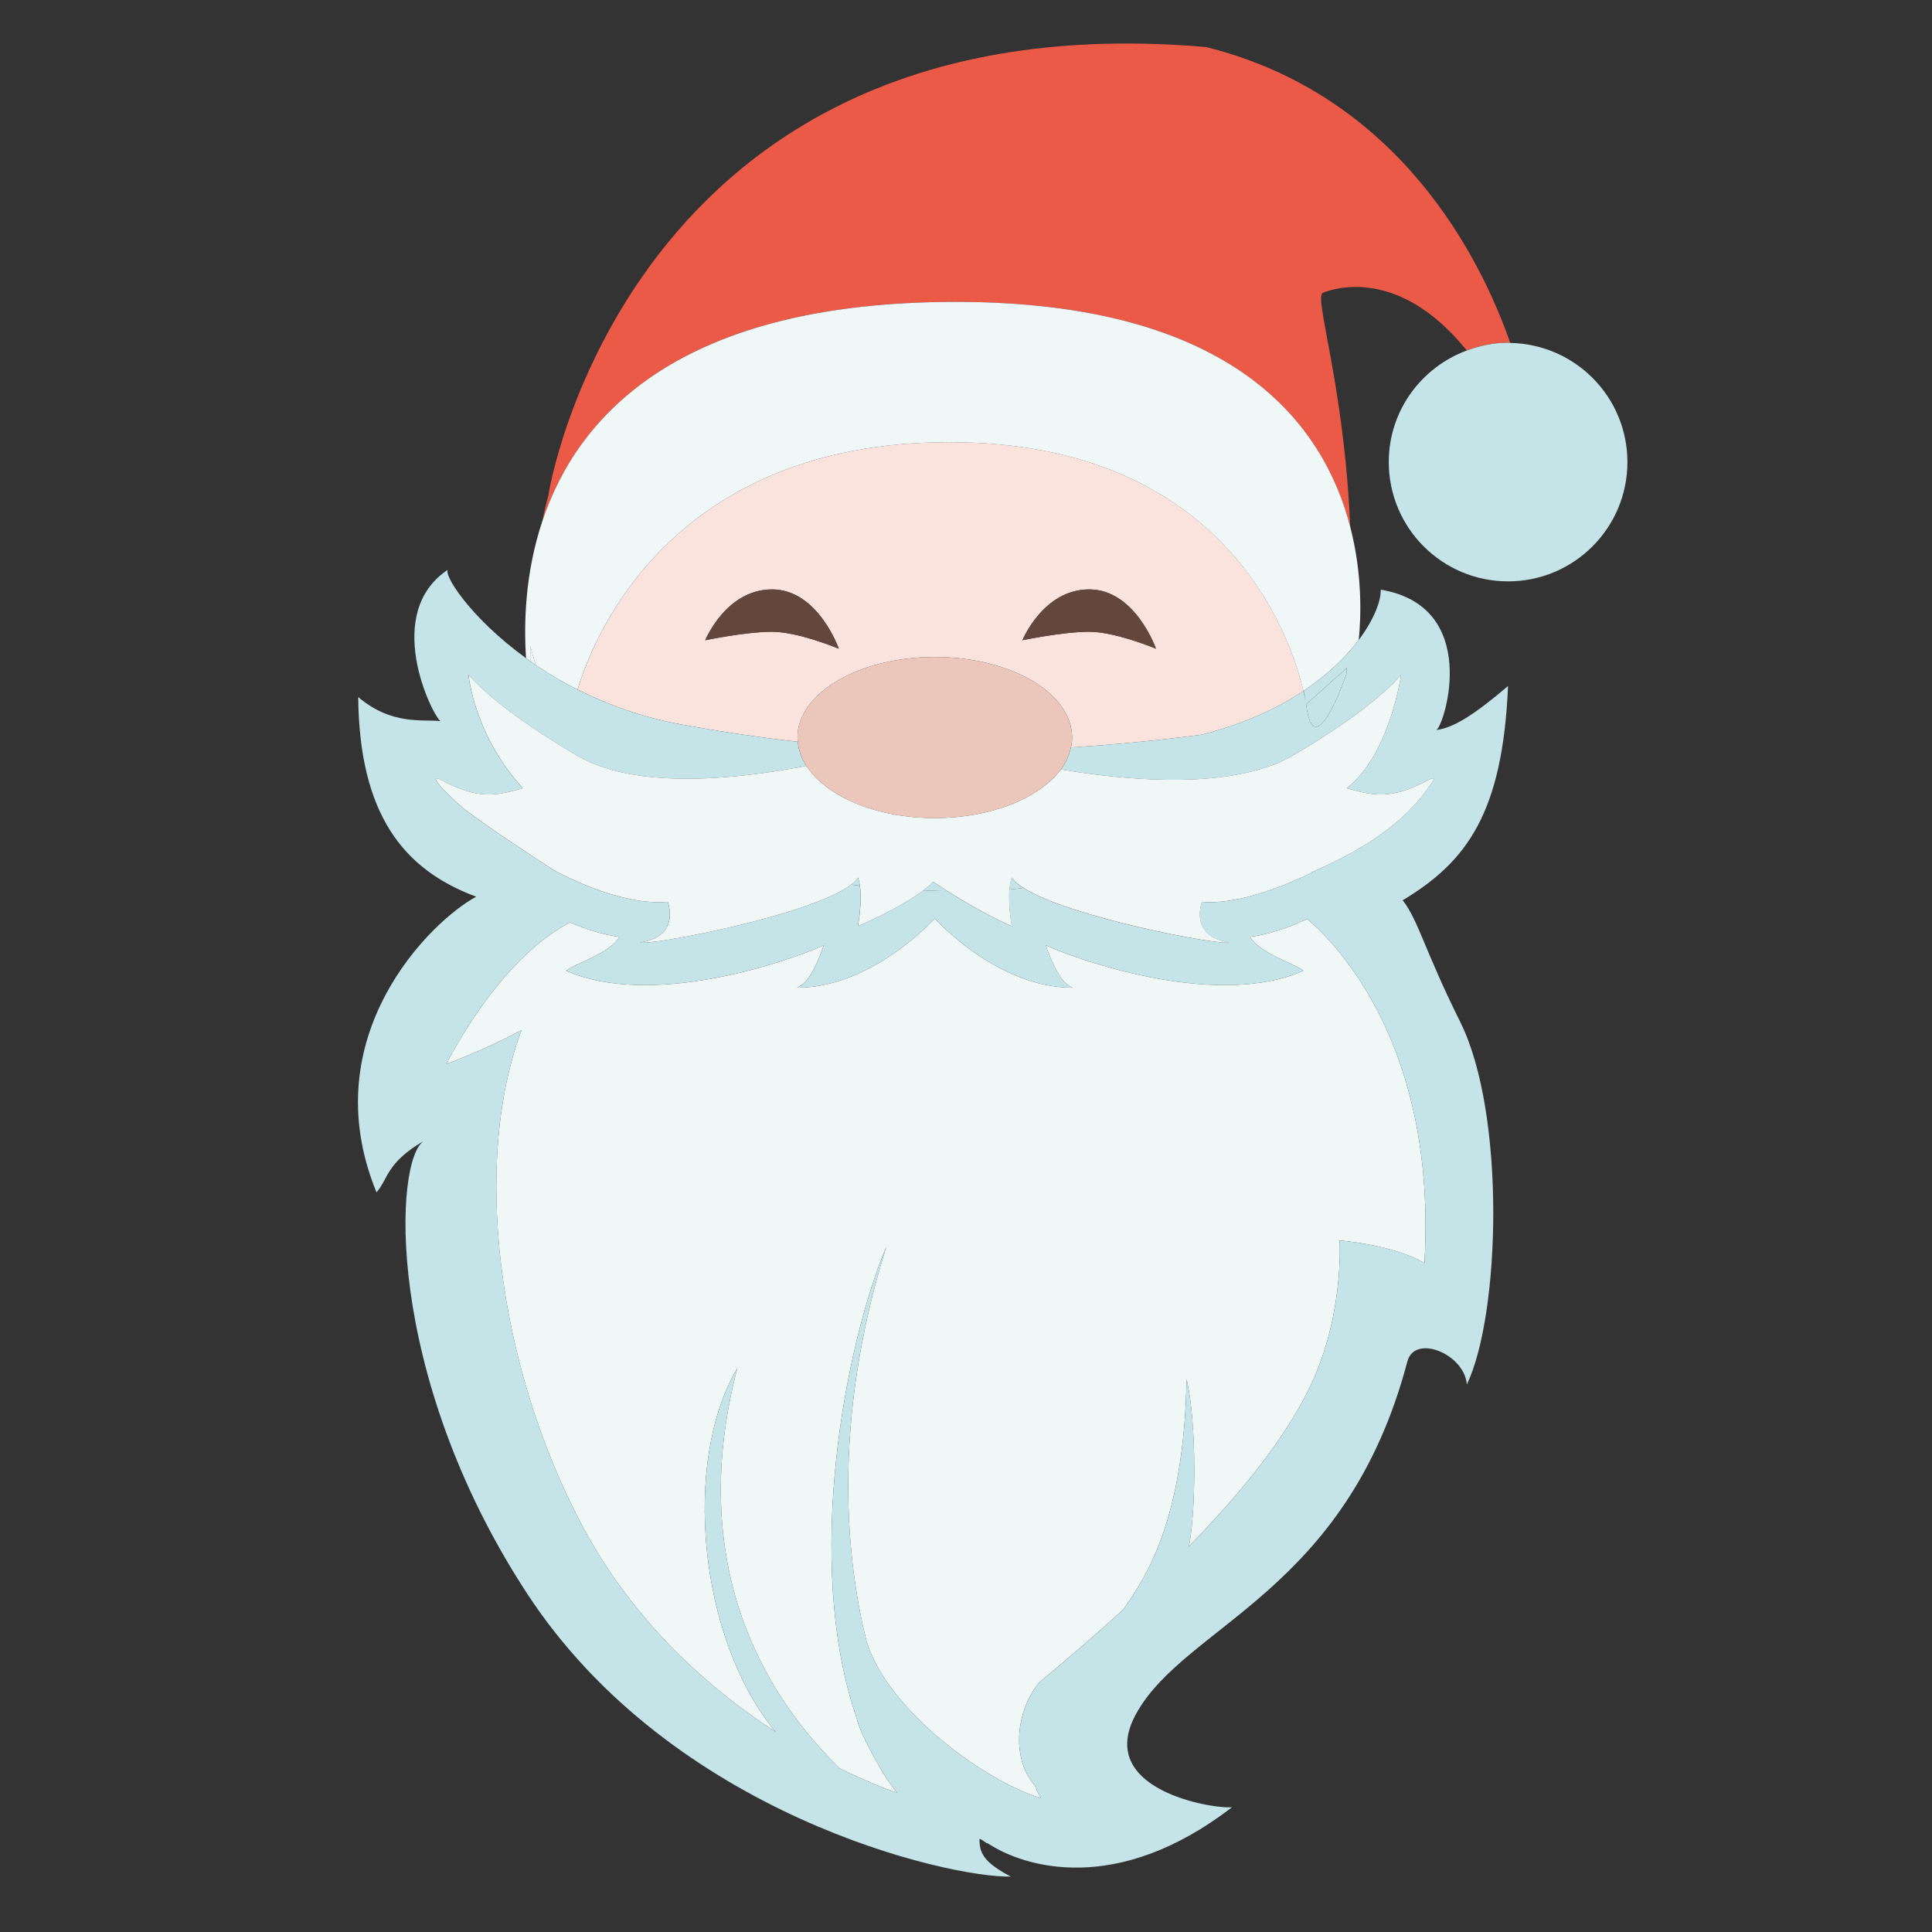<?xml version="1.0" encoding="utf-8"?>
<!-- Generator: Adobe Illustrator 18.1.1, SVG Export Plug-In . SVG Version: 6.00 Build 0)  -->
<svg version="1.1" id="Слой_1" xmlns="http://www.w3.org/2000/svg" xmlns:xlink="http://www.w3.org/1999/xlink" x="0px" y="0px"
	 viewBox="0 0 80 80" enable-background="new 0 0 80 80" xml:space="preserve">
<rect x="0" y="0" width="80" height="80" fill="#333333" stroke="none"/>
<g id="Слой_2">
</g>
<g>
	<path fill="#FAE3DD" d="M39.308,18.309c-11.604,0-14.777,8.184-15.391,10.245c1.226,0.618,2.653,1.141,4.283,1.444
		c1.592,0.289,3.192,0.532,4.837,0.718c-0.005-0.059-0.015-0.117-0.015-0.176c0-1.842,2.546-3.336,5.686-3.336
		s5.686,1.494,5.686,3.336c0,0.139-0.019,0.275-0.047,0.41c1.71-0.111,3.493-0.274,5.405-0.527
		c1.755-0.445,3.143-1.094,4.222-1.81C53.457,26.41,50.779,18.309,39.308,18.309z M31.968,26.16
		c-1.09,0-2.765,0.351-2.765,0.351s0.858-2.105,2.765-2.105c1.907,0,2.765,2.456,2.765,2.456
		S33.058,26.16,31.968,26.16z M45.102,26.16c-1.09,0-2.765,0.351-2.765,0.351s0.858-2.105,2.765-2.105
		c1.907,0,2.765,2.456,2.765,2.456S46.192,26.16,45.102,26.16z"/>
	<path fill="#F0F7F7" d="M43.304,39.144c0.532,1.515,0.894,1.637,1.103,1.754c-3.126,0-5.7-2.865-5.7-2.865
		s-2.574,2.865-5.7,2.865c0.209-0.117,0.571-0.24,1.103-1.754c-1.744,0.774-7.223,2.579-10.665,1.053
		c0.379-0.313,1.79-0.7,2.207-1.404c-0.595-0.072-1.3-0.28-2.055-0.6
		c-3.036,1.602-5.11,5.863-5.11,5.863s1.659-0.609,3.111-1.404c-2.053,5.452-1.005,13.788,2.42,20.353
		c2.159,4.139,5.348,6.926,8.095,8.706c-3.194-3.873-3.87-11.201-1.582-15.058
		c-2.252,8.574,1.551,13.976,4.25,16.578c1.046,0.515,1.888,0.841,2.371,1.003
		c-0.101-0.112-0.173-0.227-0.262-0.341c-0.018-0.024-0.039-0.049-0.057-0.074
		c-0.338-0.447-1.27-2.142-1.352-2.649c-2.236-6.465-0.468-15.538,1.219-19.544
		c-2.33,7.418-1.6,13.204-0.824,16.314c0.898,2.976,5.068,5.887,7.231,6.516
		c-0.102-0.161-0.182-0.333-0.248-0.51c-1.031-1.177-0.76-3.151,0.168-4.274
		c1.29-1.071,2.442-2.074,3.483-3.023c0.888-1.266,2.517-3.622,2.624-9.534c0.43,1.801,0.384,5.594,0.094,6.919
		c2.43-2.488,3.946-4.531,4.859-6.292c1.6-3.084,1.383-6.376,1.383-6.376s2.172,0.159,3.513,0.934
		c0.522-8.918-3.563-13.144-4.851-14.247c-0.874,0.402-1.693,0.658-2.37,0.74
		c0.417,0.704,1.828,1.091,2.207,1.404C50.527,41.723,45.048,39.918,43.304,39.144z"/>
	<path fill="#EB5947" d="M62.537,14.2c-1.234-3.533-4.609-10.265-12.596-12.252
		C25.908-0.134,22.66,20.658,22.713,20.494c-0.1,0.361-0.185,0.731-0.262,1.103
		c1.462-4.405,5.701-9.098,17.132-9.098c11.538,0,15.237,5.097,16.326,9.313c-0.242-5.865-1.525-9.53-1.13-9.689
		c0.459-0.184,3.152-1.085,5.957,2.389c0.534-0.198,1.105-0.322,1.708-0.322
		C62.477,14.191,62.505,14.2,62.537,14.2z"/>
	<path fill="#F0F7F7" d="M21.956,26.744v0.322c0.002-0.017,0.004-0.035,0.006-0.052
		c0.001,0.02,0.001,0.042,0.001,0.061c-0.002-0.002-0.005-0.004-0.008-0.006v0.31
		c0.076,0.053,0.15,0.106,0.228,0.159C22.047,27.086,21.956,26.744,21.956,26.744z"/>
	<path fill="#F0F7F7" d="M55.91,21.813C54.82,17.597,51.121,12.5,39.583,12.5c-11.431,0-15.67,4.693-17.132,9.098
		c-0.713,2.148-0.764,4.223-0.668,5.656c0.058,0.042,0.112,0.084,0.171,0.125
		c0,0,0.001,0.001,0.001,0.001v-0.31c-0-0-0-0-0-0
		c0-0.001,0-0.002,0-0.003v-0.322c0,0,0.091,0.342,0.228,0.795c0.072,0.049,0.151,0.096,0.226,0.145
		c0.409,0.267,0.844,0.527,1.316,0.773c0.063,0.033,0.127,0.065,0.19,0.097
		c0.615-2.06,3.788-10.245,15.391-10.245c11.471,0,14.149,8.101,14.665,10.304c0.006-0.004,0.011-0.008,0.017-0.012
		c0.134-0.089,0.257-0.18,0.381-0.271c0.581-0.424,1.059-0.863,1.446-1.293c0.164-0.183,0.316-0.363,0.448-0.54
		C56.362,25.517,56.414,23.763,55.91,21.813z"/>
	<path fill="#C4E4E8" d="M41.895,36.335c-0.054,0.145-0.082,0.319-0.098,0.501c0.193-0.017,0.382-0.046,0.573-0.069
		C42.146,36.622,41.973,36.477,41.895,36.335z"/>
	<path fill="#C4E4E8" d="M38.233,36.871c0.335,0.015,0.667,0.023,0.999,0.03c-0.192-0.122-0.388-0.247-0.596-0.387
		C38.529,36.632,38.388,36.751,38.233,36.871z"/>
	<path fill="#C4E4E8" d="M35.239,36.632c0.121,0.014,0.242,0.029,0.363,0.042c-0.018-0.122-0.043-0.238-0.081-0.339
		C35.468,36.433,35.365,36.533,35.239,36.632z"/>
	<path fill="#C4E4E8" d="M54.071,29.087c0.003,0.027,0.01,0.051,0.013,0.078c0,0-0.005-0.032-0.013-0.078
		C54.071,29.087,54.071,29.087,54.071,29.087z"/>
	<path fill="#C4E4E8" d="M55.75,27.917c0.008-0.088,0.012-0.172,0.02-0.26l-1.686,1.508
		C54.413,31.825,55.75,27.917,55.75,27.917z"/>
	<path fill="#C4E4E8" d="M54.062,29.033c0.002,0.019,0.007,0.035,0.009,0.054c0-0,0-0,0-0.001
		C54.068,29.07,54.066,29.055,54.062,29.033z"/>
	<path fill="#C4E4E8" d="M21.962,27.015c-0.002,0.017-0.004,0.035-0.006,0.052v0.003
		c0.002,0.002,0.005,0.004,0.008,0.006C21.963,27.057,21.963,27.035,21.962,27.015z"/>
	<path fill="#C4E4E8" d="M54.062,29.033c-0.019-0.149-0.049-0.287-0.072-0.432c-0.006,0.004-0.011,0.008-0.017,0.012
		C54.016,28.794,54.045,28.939,54.062,29.033z"/>
	<polygon fill="#C4E4E8" points="21.956,27.07 21.956,27.07 21.956,27.067 	"/>
	<path fill="#C4E4E8" d="M21.956,27.38c-0-0-0.001-0.001-0.001-0.001c0.001,0.038,0,0.084,0.001,0.121
		V27.38z"/>
	<path fill="#C4E4E8" d="M58.082,37.279c2.661-1.601,4.137-3.617,4.363-8.872c-1.396,1.188-2.259,1.733-2.962,1.819
		c0.363-0.276,1.829-5.115-2.31-5.809c0.02,0.421-0.252,1.201-0.908,2.08c-0.132,0.177-0.284,0.357-0.448,0.54
		c-0.387,0.43-0.865,0.868-1.446,1.293c-0.124,0.091-0.247,0.182-0.381,0.271
		c0.023,0.145,0.053,0.283,0.072,0.432c0.004,0.022,0.006,0.037,0.009,0.054c0.008,0.047,0.013,0.078,0.013,0.078
		l1.686-1.508c-0.008,0.088-0.011,0.171-0.02,0.26c0,0-1.337,3.909-1.666,1.248
		c-0.003-0.027-0.009-0.051-0.013-0.078c-0.002-0.019-0.007-0.036-0.009-0.054
		c-0.017-0.093-0.046-0.238-0.089-0.42c-1.079,0.715-2.467,1.365-4.222,1.81
		c-1.913,0.253-3.695,0.416-5.405,0.527c-0.067,0.32-0.208,0.625-0.417,0.91
		c1.75,0.298,5.663,0.828,8.423-0.061c0.419-0.135,0.814-0.299,1.167-0.506c3.523-2.055,4.499-3.361,4.499-3.361
		s-0.458,3.308-2.25,4.706c1.107,0.313,1.83,0.488,3.374-0.336c0.309-0.165,0.287-0.038,0.037,0.255
		c-1.592,2.416-5.033,3.557-4.984,3.636c-0.362,0.175-0.748,0.344-1.144,0.497
		c-1.121,0.435-2.322,0.741-3.283,0.653c-0.185,0.562-0.196,1.466,1.125,1.681
		c-0.367,0.143-6.66-1.055-8.523-2.258c-0.191,0.023-0.38,0.052-0.573,0.069c-0.061,0.69,0.098,1.516,0.098,1.516
		s-1.041-0.422-2.664-1.451c-0.332-0.007-0.664-0.015-0.999-0.03c-0.978,0.75-2.711,1.481-2.711,1.481
		s0.188-0.963,0.081-1.677c-0.121-0.013-0.242-0.028-0.363-0.042c-1.575,1.246-8.335,2.54-8.716,2.392
		c1.321-0.214,1.31-1.118,1.125-1.681c-1.415,0.128-3.169-0.504-4.66-1.274c0,0-0.136-0.087-0.351-0.227
		c-0.765-0.497-2.597-1.701-3.456-2.375c-0.995-0.864-1.449-1.455-0.907-1.165c1.545,0.825,2.268,0.649,3.374,0.336
		c-2.039-2.222-2.25-4.706-2.25-4.706s0.813,1.08,3.602,2.818c0.281,0.175,0.575,0.355,0.897,0.543
		c2.749,1.603,7.608,0.777,9.493,0.423c-0.202-0.314-0.325-0.65-0.356-1
		c-1.644-0.185-3.245-0.428-4.837-0.718c-1.63-0.304-3.056-0.827-4.283-1.444
		c-0.064-0.032-0.128-0.064-0.19-0.097c-0.472-0.246-0.907-0.507-1.316-0.773c-0.074-0.049-0.153-0.096-0.226-0.145
		c-0.078-0.053-0.152-0.106-0.228-0.159V27.5c-0.001-0.037-0.001-0.083-0.001-0.121
		c-0.059-0.042-0.114-0.084-0.171-0.125c-2.354-1.705-3.463-3.523-3.225-3.669
		c-2.735,1.797-0.682,5.998-0.318,6.276c-0.703-0.086-2.011,0.19-3.407-0.999
		c0.049,4.809,1.83,7.137,4.888,8.268c-1.841,0.979-6.786,5.761-4.13,12.243
		c0.486-0.552,0.404-1.234,1.973-2.135c-1.239,0.711-1.701,9.615,4.253,18.733
		c6.007,9.199,17.503,11.794,20.036,11.733c-1.149-0.604-1.294-0.996-1.294-1.56
		c0.127,0.024,0.23,0.166,0.349,0.188c1.494,0.983,5.333,2.184,10.109-1.5c-0.776,0.086-5.702-0.713-3.977-3.858
		c2.032-3.703,8.707-5.011,11.237-14.598c0.305-1.157,2.372-0.306,2.462,0.954
		c1.395-2.899,1.615-11.219-0.27-15.007C58.965,39.294,58.727,38.099,58.082,37.279z M58.984,52.3
		c-1.34-0.775-3.513-0.934-3.513-0.934s0.217,3.291-1.383,6.376c-0.913,1.761-2.429,3.805-4.859,6.292
		c0.29-1.325,0.336-5.118-0.094-6.919c-0.107,5.913-1.736,8.268-2.624,9.534
		c-1.041,0.949-2.193,1.952-3.483,3.023c-0.928,1.123-1.198,3.097-0.168,4.274c0.066,0.178,0.146,0.349,0.248,0.51
		c-2.163-0.629-6.333-3.54-7.231-6.516c-0.776-3.11-1.507-8.896,0.824-16.314
		c-1.687,4.006-3.455,13.08-1.219,19.544c0.082,0.507,1.013,2.202,1.352,2.649
		c0.018,0.024,0.038,0.049,0.057,0.074c0.089,0.113,0.161,0.228,0.262,0.341c-0.483-0.162-1.325-0.487-2.371-1.003
		c-2.699-2.602-6.502-8.004-4.25-16.578c-2.288,3.857-1.612,11.185,1.582,15.058
		c-2.747-1.78-5.936-4.567-8.095-8.706c-3.424-6.565-4.472-14.9-2.42-20.353
		c-1.451,0.795-3.111,1.404-3.111,1.404s2.073-4.262,5.11-5.863c0.754,0.32,1.46,0.528,2.055,0.6
		c-0.417,0.704-1.828,1.091-2.207,1.404c3.442,1.526,8.921-0.279,10.665-1.053
		c-0.532,1.515-0.894,1.637-1.103,1.754c3.126,0,5.7-2.865,5.7-2.865s2.575,2.865,5.7,2.865
		c-0.209-0.117-0.571-0.24-1.103-1.754c1.744,0.774,7.223,2.579,10.665,1.053
		c-0.379-0.313-1.79-0.7-2.207-1.404c0.677-0.082,1.497-0.338,2.37-0.74
		C55.42,39.157,59.505,43.383,58.984,52.3z"/>
	<path fill="#F0F7F7" d="M59.142,32.301c-1.545,0.825-2.268,0.649-3.374,0.336c1.792-1.398,2.25-4.706,2.25-4.706
		s-0.976,1.306-4.499,3.361c-0.354,0.206-0.749,0.371-1.167,0.506c-2.76,0.889-6.673,0.359-8.423,0.061
		c-0.872,1.185-2.881,2.015-5.221,2.015c-2.433,0-4.503-0.898-5.315-2.159c-1.885,0.354-6.744,1.18-9.493-0.423
		c-0.322-0.188-0.617-0.368-0.897-0.543c-2.789-1.738-3.602-2.818-3.602-2.818s0.21,2.484,2.25,4.706
		c-1.107,0.313-1.83,0.488-3.374-0.336c-0.542-0.289-0.088,0.302,0.907,1.165
		c0.859,0.674,2.691,1.878,3.456,2.375c0.215,0.14,0.351,0.227,0.351,0.227c1.492,0.77,3.246,1.402,4.66,1.274
		c0.186,0.562,0.196,1.466-1.125,1.681c0.381,0.148,7.14-1.146,8.716-2.392c0.126-0.1,0.229-0.199,0.283-0.297
		c0.038,0.101,0.062,0.217,0.081,0.339c0.107,0.715-0.081,1.677-0.081,1.677s1.732-0.731,2.711-1.481
		c0.156-0.119,0.296-0.239,0.403-0.357c0.208,0.139,0.404,0.265,0.596,0.387c1.623,1.029,2.664,1.451,2.664,1.451
		s-0.16-0.826-0.098-1.516c0.016-0.181,0.044-0.356,0.098-0.501c0.078,0.142,0.251,0.287,0.475,0.431
		c1.864,1.203,8.156,2.401,8.523,2.258c-1.321-0.214-1.31-1.118-1.125-1.681c0.961,0.087,2.162-0.218,3.283-0.653
		c0.396-0.154,0.782-0.323,1.144-0.497c-0.049-0.078,3.392-1.22,4.984-3.636
		C59.43,32.264,59.452,32.136,59.142,32.301z"/>
	<path fill="#63473C" d="M45.102,24.406c-1.907,0-2.765,2.105-2.765,2.105s1.675-0.351,2.765-0.351
		c1.091,0,2.765,0.702,2.765,0.702S47.008,24.406,45.102,24.406z"/>
	<path fill="#63473C" d="M31.968,24.406c-1.907,0-2.765,2.105-2.765,2.105s1.675-0.351,2.765-0.351
		c1.09,0,2.765,0.702,2.765,0.702S33.874,24.406,31.968,24.406z"/>
	<path fill="#EAC7BA" d="M38.707,27.204c-3.14,0-5.686,1.494-5.686,3.336c0,0.059,0.01,0.118,0.015,0.176
		c0.031,0.351,0.154,0.687,0.356,1c0.812,1.261,2.882,2.159,5.315,2.159c2.341,0,4.349-0.83,5.221-2.015
		c0.21-0.285,0.35-0.591,0.417-0.91c0.028-0.135,0.047-0.271,0.047-0.41
		C44.393,28.697,41.847,27.204,38.707,27.204z"/>
	<circle fill="#C4E4E8" cx="62.13" cy="18.911" r="2.916"/>
	<path fill="#C4E4E8" d="M62.537,14.2c-0.031-0.001-0.06-0.009-0.091-0.009c-0.603,0-1.174,0.124-1.708,0.322
		c-1.883,0.697-3.232,2.494-3.232,4.619c0,2.729,2.212,4.941,4.941,4.941c2.729,0,4.941-2.212,4.941-4.941
		C67.386,16.434,65.222,14.25,62.537,14.2z"/>
</g>
</svg>
